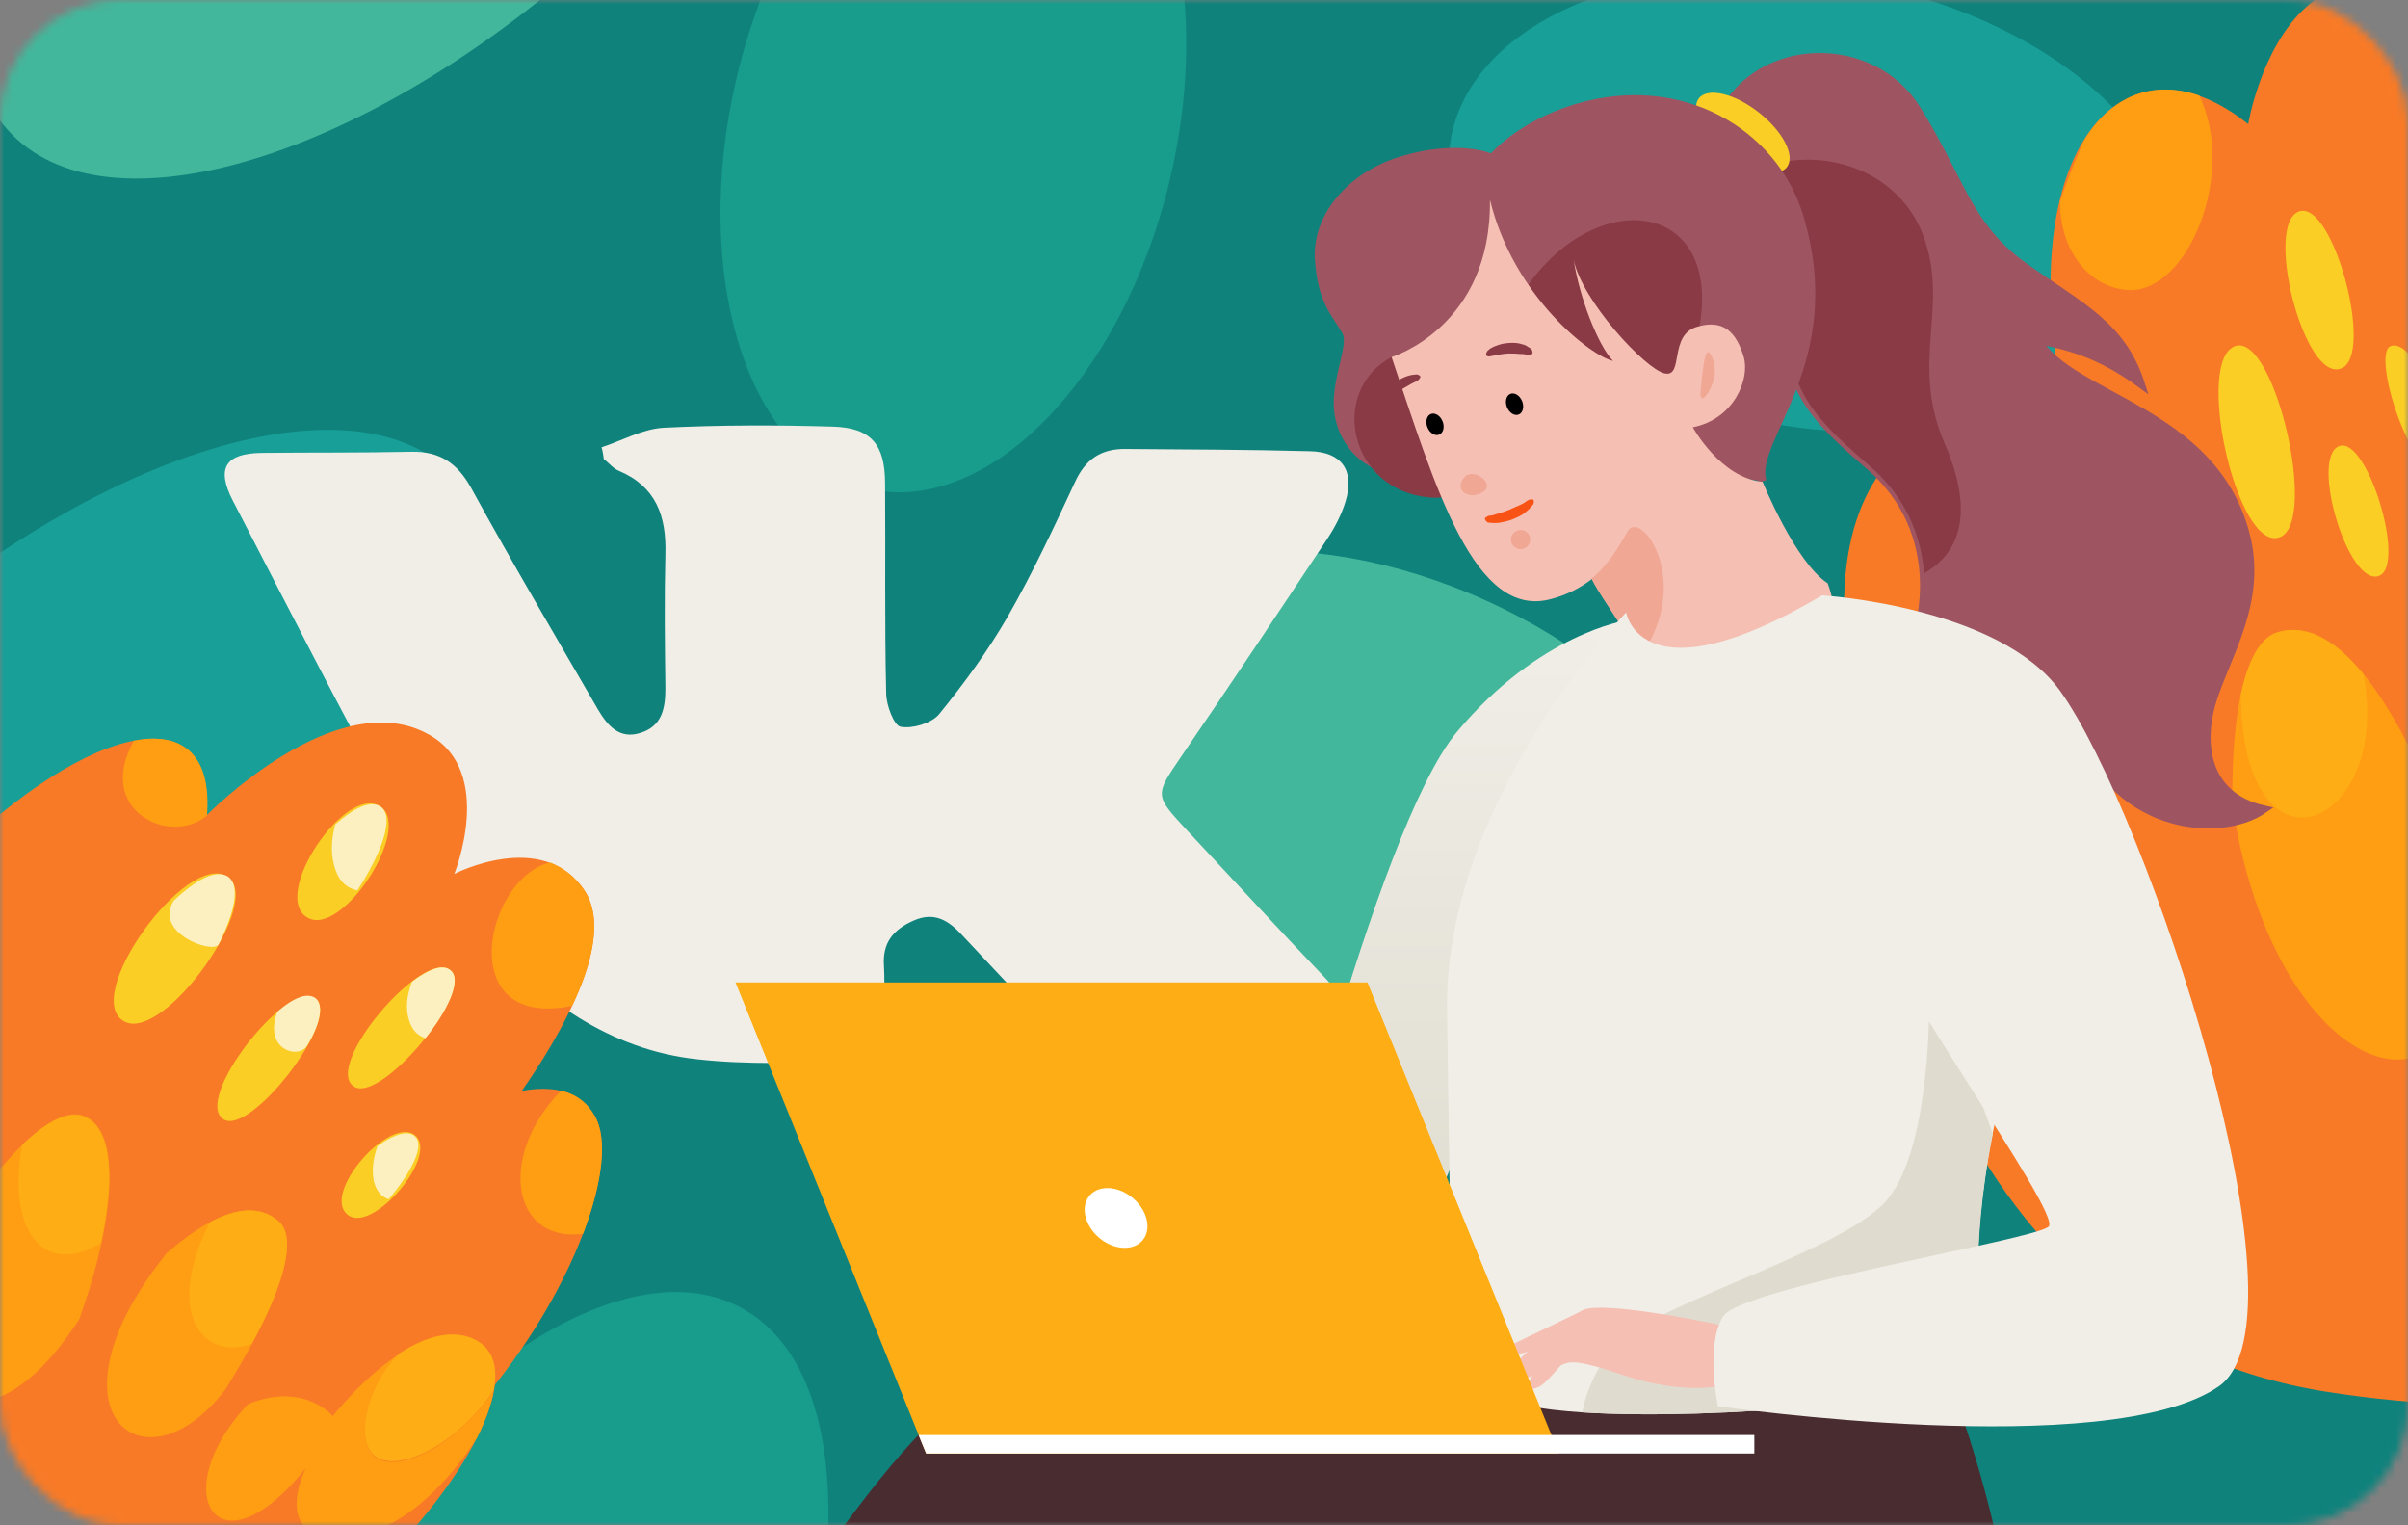 <svg width="300" height="190" viewBox="0 0 300 190" fill="none" xmlns="http://www.w3.org/2000/svg">
<rect x="0" y="0" width="300" height="190" fill="#808080" stroke="none"/>
<mask id="mask0" mask-type="alpha" maskUnits="userSpaceOnUse" x="0" y="0" width="300" height="190">
<rect width="300" height="190" rx="15" fill="#EEEEEE"/>
</mask>
<g mask="url(#mask0)">
<path d="M0 245C0 250.523 4.477 255 10 255H290C295.523 255 300 250.523 300 245V0H0V245Z" fill="#0F827C"/>
<mask id="mask1" mask-type="alpha" maskUnits="userSpaceOnUse" x="-38" y="-85" width="375" height="390">
<path d="M-38 295C-38 300.523 -33.523 305 -28 305H327C332.523 305 337 300.523 337 295V-85H-38V295Z" fill="white"/>
</mask>
<g mask="url(#mask1)">
<path d="M215.494 119.254C221.754 105.139 208.17 85.244 185.154 74.817C162.138 64.39 138.405 67.379 132.146 81.495C125.886 95.61 139.47 115.505 162.486 125.932C185.502 136.359 209.235 133.369 215.494 119.254Z" fill="#42B79B"/>
<path d="M176.213 224.45C196.313 209.049 205.113 186.571 195.867 174.244C186.622 161.917 162.833 164.409 142.732 179.81C122.632 195.211 113.832 217.689 123.078 230.016C132.323 242.343 156.112 239.851 176.213 224.45Z" fill="#145752"/>
<path d="M312.697 76.058C332.797 60.657 341.597 38.179 332.351 25.852C323.106 13.525 299.317 16.017 279.216 31.418C259.116 46.819 250.317 69.296 259.562 81.623C268.807 93.95 292.597 91.458 312.697 76.058Z" fill="#42B79B"/>
<path d="M270.773 32.929C273.335 17.678 255.252 1.856 230.385 -2.412C205.518 -6.68 183.282 2.224 180.72 17.474C178.158 32.725 196.24 48.547 221.107 52.815C245.975 57.083 268.211 48.179 270.773 32.929Z" fill="#179F98"/>
<path d="M145.697 22.602C151.662 -2.168 144.444 -25.214 129.574 -28.872C114.705 -32.53 97.815 -15.416 91.849 9.354C85.884 34.124 93.103 57.169 107.972 60.828C122.842 64.486 139.732 47.372 145.697 22.602Z" fill="#189C8B"/>
<path d="M27.201 131.532C55.778 105.436 69.068 73.234 56.886 59.606C44.703 45.978 11.662 56.085 -16.914 82.181C-45.49 108.277 -58.781 140.48 -46.599 154.108C-34.416 167.736 -1.375 157.629 27.201 131.532Z" fill="#179F98"/>
<path d="M87.844 240.771C106.345 206.633 108.425 171.806 92.488 162.982C76.552 154.159 48.635 174.681 30.133 208.819C11.632 242.957 9.552 277.785 25.489 286.608C41.425 295.431 69.342 274.909 87.844 240.771Z" fill="#189C8B"/>
<path d="M74.755 -6.398C103.331 -32.494 116.621 -64.697 104.439 -78.325C92.257 -91.953 59.216 -81.845 30.639 -55.749C2.063 -29.653 -11.227 2.549 0.955 16.177C13.137 29.805 46.178 19.698 74.755 -6.398Z" fill="#42B79B"/>
<path d="M74.95 55.718C77.507 54.883 80.064 53.421 82.691 53.282C89.671 52.934 96.721 52.934 103.77 53.142C108.539 53.282 110.267 55.37 110.267 60.244C110.336 68.946 110.198 77.648 110.405 86.351C110.405 87.813 111.373 90.389 112.202 90.528C113.653 90.806 116.003 90.11 116.971 88.996C120.081 85.167 123.053 81.129 125.541 76.813C128.651 71.383 131.277 65.743 133.903 60.104C135.216 57.18 137.221 55.858 140.331 55.927C147.933 55.997 155.535 55.997 163.138 56.206C167.146 56.275 168.805 58.573 167.63 62.471C167.146 64.073 166.317 65.674 165.349 67.136C159.337 76.186 153.324 85.237 147.173 94.218C143.855 99.091 143.786 99.021 147.933 103.477C153.6 109.534 159.198 115.66 165.004 121.717C167.285 124.084 168.045 126.59 166.732 129.584C165.488 132.369 163.069 133.065 160.166 132.995C153.393 132.856 146.551 132.856 139.778 132.995C136.668 133.065 134.249 132.09 132.175 129.723C128.167 125.268 124.02 120.951 119.873 116.496C118.215 114.686 116.418 113.502 113.791 114.686C111.303 115.8 109.921 117.401 110.129 120.325C110.267 122.761 110.059 125.198 110.198 127.635C110.336 130.768 108.608 132.299 105.844 132.299C99.554 132.369 93.127 132.647 86.907 131.951C75.918 130.768 67.417 124.502 60.298 116.565C56.29 112.11 52.696 107.167 49.793 101.945C42.605 88.857 35.833 75.56 28.99 62.332C26.917 58.294 28.092 56.484 32.584 56.415C38.804 56.345 45.025 56.415 51.245 56.275C54.769 56.206 56.981 57.668 58.709 60.801C63.823 70.129 69.214 79.25 74.535 88.439C75.71 90.389 77.162 92.129 79.788 91.294C82.484 90.458 82.898 88.23 82.898 85.724C82.829 80.155 82.76 74.585 82.898 69.016C83.036 64.282 81.723 60.592 77.093 58.642C76.402 58.364 75.849 57.668 75.227 57.18C75.158 56.693 75.088 56.206 74.95 55.718Z" fill="#F0EEE7"/>
<path d="M-29.497 157.678C-38.443 141.88 -23.533 94.247 -5.717 100.171C3.993 103.41 -13.44 136.666 -13.44 136.666" fill="#F87A26"/>
<path d="M55.222 179.638C70.056 165.182 77.702 145.276 74.109 139.036C72.809 136.824 70.362 134.928 65.01 135.876C69.597 129.319 76.938 117.076 72.809 110.914C67.609 103.173 56.599 108.86 56.599 108.86C56.599 108.86 61.722 96.221 53.54 91.561C41.994 84.925 25.708 101.593 25.708 101.593C27.008 85.636 9.498 90.692 -8.012 108.86C-12.064 113.442 -30.262 132.479 -26.821 162.418L38.936 193.778" fill="#F87A26"/>
<path d="M39.318 124.422C42.53 126.871 31.213 141.564 27.849 139.431C23.949 136.982 35.877 121.736 39.318 124.422Z" fill="#FACE24"/>
<path d="M38.248 130.267C39.854 127.661 40.389 125.212 39.319 124.343C38.248 123.553 36.489 124.343 34.578 126.002C32.743 130.741 37.178 132.005 38.248 130.267Z" fill="#FCEFC0"/>
<path d="M56.14 120.867C59.198 123.474 47.347 137.613 44.059 135.323C40.236 132.716 52.776 118.023 56.14 120.867Z" fill="#FACE24"/>
<path d="M50.94 127.028C51.323 128.292 52.011 129.003 53.005 129.319C55.758 125.922 57.593 122.052 56.14 120.867C55.146 119.998 53.311 120.788 51.323 122.289C50.711 123.948 50.482 125.527 50.94 127.028Z" fill="#FCEFC0"/>
<path d="M47.423 100.487C51.399 103.251 42.606 116.759 38.324 114.31C33.584 111.625 43.141 97.485 47.423 100.487Z" fill="#FACE24"/>
<path d="M41.841 108.465C42.377 109.966 43.37 110.677 44.517 110.914C47.423 106.49 49.258 101.751 47.423 100.487C46.123 99.618 43.982 100.724 41.765 102.698C41.23 104.673 41.153 106.648 41.841 108.465Z" fill="#FCEFC0"/>
<path d="M51.782 141.485C54.611 144.091 46.43 153.65 43.371 151.359C39.854 148.752 48.723 138.72 51.782 141.485Z" fill="#FACE24"/>
<path d="M46.583 147.173C46.888 148.358 47.5 149.069 48.418 149.385C51.094 146.225 53.005 142.749 51.706 141.564C50.788 140.696 49.029 141.328 47.041 142.749C46.506 144.171 46.277 145.751 46.583 147.173Z" fill="#FCEFC0"/>
<path d="M28.308 109.176C33.048 112.178 20.509 129.794 15.539 127.266C9.881 124.343 23.261 105.938 28.308 109.176Z" fill="#FACE24"/>
<path d="M27.237 117.629C29.225 113.679 29.99 110.282 28.384 109.177C26.855 108.229 24.332 109.65 21.655 112.178C19.056 116.207 26.549 118.893 27.237 117.629Z" fill="#FCEFC0"/>
<path d="M58.358 166.525C50.864 164.155 41.459 176.32 41.459 176.32C41.459 176.32 35.113 168.658 23.109 180.27L-13.746 156.73C-13.746 156.73 -2.506 127.66 -8.623 125.291C-14.664 122.921 -28.886 144.407 -33.473 164.313C-38.061 184.219 -32.173 198.596 -17.646 208.628C3.687 223.4 33.355 210.208 49.87 192.277C59.887 181.534 65.851 168.895 58.358 166.525Z" fill="#F87A26"/>
<path d="M61.493 173.319C56.675 180.27 49.565 183.509 46.812 181.534C44.059 179.559 45.665 172.45 49.87 168.579C45.206 171.581 41.46 176.399 41.46 176.399C41.46 176.399 37.866 172.055 30.908 174.898C20.585 185.799 26.932 196.779 38.095 182.877C38.095 182.877 34.425 190.065 40.236 191.329C46.047 192.593 53.464 188.406 59.428 179.085C60.499 176.952 61.187 174.977 61.493 173.319Z" fill="#FF9E12"/>
<path d="M58.358 166.525C55.605 165.656 52.623 166.762 49.87 168.499C45.665 172.449 44.059 179.558 46.812 181.454C49.565 183.429 56.752 180.19 61.493 173.239C62.181 170 61.263 167.472 58.358 166.525Z" fill="#FEAD14"/>
<path d="M9.881 164.313C14.468 151.516 15.156 140.615 10.339 138.956C6.593 137.692 0.093 144.328 -6.253 154.123C-13.67 174.819 -1.895 182.56 9.881 164.313Z" fill="#FF9E12"/>
<path d="M34.654 152.069C30.984 148.988 25.632 151.832 20.585 156.256V156.335C4.987 175.925 17.909 186.352 28.078 173.081C34.348 163.049 37.636 154.518 34.654 152.069Z" fill="#FF9E12"/>
<path d="M10.262 139.035C8.351 138.403 5.751 139.746 2.769 142.59C0.781 153.728 5.675 159.021 12.556 154.834C14.392 146.461 13.856 140.22 10.262 139.035Z" fill="#FEAD14"/>
<path d="M34.654 152.069C32.36 150.094 29.302 150.568 26.167 152.227C20.509 163.207 25.02 169.606 31.366 167.394C35.419 159.968 37.024 154.044 34.654 152.069Z" fill="#FEAD14"/>
<path d="M72.809 110.914C71.585 109.097 70.133 108.07 68.527 107.438C60.422 109.334 56.37 128.371 71.28 125.29C73.803 119.998 75.179 114.468 72.809 110.914Z" fill="#FF9E12"/>
<path d="M16.686 92.272C11.792 100.882 21.121 105.464 25.785 101.593C26.397 93.931 22.65 91.087 16.686 92.272Z" fill="#FF9E12"/>
<path d="M74.109 139.035C73.344 137.613 72.044 136.349 69.903 135.875C62.104 143.775 63.634 154.597 72.35 153.728C72.427 153.728 72.503 153.728 72.656 153.649C75.103 147.25 75.715 141.8 74.109 139.035Z" fill="#FF9E12"/>
<path d="M361.549 16.639C361.549 16.639 334.231 -14.409 322.368 -9.467C310.505 -4.524 319.213 13.784 319.213 13.784C286.514 -23.042 280.088 15.455 280.088 15.455C264.422 2.925 250.702 18.936 257.058 50.123C257.058 50.123 227.836 45.877 229.839 78.735C231.843 111.593 241.214 165.614 289.705 173.341C338.196 181.068 365.604 159.279 365.604 159.279L361.549 16.639Z" fill="#F87A26"/>
<path d="M291.464 55.553C294.903 54.37 299.762 70.172 296.463 71.704C292.602 73.375 287.674 56.876 291.464 55.553Z" fill="#FACE24"/>
<path d="M303.133 21.929C306.433 20.328 313.328 35.365 310.168 37.244C306.656 39.472 299.623 23.67 303.133 21.929Z" fill="#FACE24"/>
<path d="M286.504 26.315C290.715 25.062 295.844 44.276 291.703 45.877C287.07 47.826 281.943 27.707 286.504 26.315Z" fill="#FACE24"/>
<path d="M278.532 43.092C283.374 41.63 288.841 64.951 284.068 66.9C278.734 69.058 273.269 44.693 278.532 43.092Z" fill="#FACE24"/>
<path d="M306.382 60.217C300.838 62.027 295.423 44.415 297.741 43.162C300.128 41.909 303.679 49.984 303.679 49.984C303.679 49.984 302.792 41.909 305.667 41.909C308.541 41.909 309.47 59.243 306.382 60.217Z" fill="#FACE24"/>
<path d="M259.59 93.633C273.629 87.855 278.148 100.455 278.148 100.455C278.148 100.455 277.366 80.615 283.822 78.735C295.61 75.324 305.334 105.606 305.334 105.606C305.334 105.606 296.502 81.868 307.336 69.476C318.17 57.085 333.258 75.324 333.258 75.324C333.258 75.324 323.568 57.363 321.734 37.802C319.9 18.24 335.268 13.506 366.024 43.789L365.674 159.279" fill="#F87A26"/>
<path d="M278.148 100.455C278.148 100.455 277.366 80.615 283.822 78.735C295.61 75.324 305.334 105.606 305.334 105.606C314.262 143.616 284.199 139.369 278.148 100.455Z" fill="#FF9E12"/>
<path d="M294.462 84.025C291.319 80.127 287.681 77.621 283.822 78.735C281.366 79.431 280.024 82.703 279.171 86.462C279.378 110.897 298.05 103.239 294.462 84.025Z" fill="#FEAD14"/>
<path d="M305.264 105.676C305.264 105.676 296.432 81.937 307.266 69.546C318.1 57.154 333.188 75.394 333.188 75.394C342.052 88.411 347.809 109.017 341.183 120.852C336.953 128.509 313.952 130.389 305.264 105.676Z" fill="#FF9E12"/>
<path d="M265.303 36.131C272.593 36.34 278.667 21.651 273.999 11.905C268.187 9.886 263.062 11.975 259.681 17.404C257.916 21.303 256.714 24.853 256.643 25.132C256.643 25.132 256.643 25.132 256.642 25.201C256.693 31.675 260.676 35.992 265.303 36.131Z" fill="#FF9E12"/>
<path d="M258.53 89.448C262.773 103.365 276.425 104.667 282.014 100.823C274.535 99.118 274.185 92.32 275.5 87.718C277.255 81.735 282.083 74.963 279.718 66.335C275.575 51.007 257.972 49.574 253.841 42.33C257.173 43.041 261.168 43.752 266.713 47.81C264.351 40.497 259.216 38.221 252.192 33.225C245.167 28.228 244.346 22.491 238.777 13.574C233.209 4.656 219.128 4.995 214.548 14.323C214.548 14.323 223.784 21.353 222.695 34.303C221.545 47.271 224.653 50.942 232.824 57.962C242.957 66.63 238.9 78.76 238.9 78.76" fill="#9E5561"/>
<path d="M258.53 89.448C262.773 103.365 276.425 104.667 282.014 100.823C274.535 99.118 274.185 92.32 275.5 87.718C277.255 81.735 282.083 74.963 279.718 66.335C275.575 51.007 257.972 49.574 253.841 42.33C257.173 43.041 261.168 43.752 266.713 47.81C264.351 40.497 259.216 38.221 252.192 33.225C245.167 28.228 244.346 22.491 238.777 13.574C233.209 4.656 219.128 4.995 214.548 14.323C214.548 14.323 223.784 21.353 222.695 34.303C221.545 47.271 224.653 50.942 232.824 57.962C242.957 66.63 238.9 78.76 238.9 78.76" stroke="#9E5561" stroke-miterlimit="10"/>
<path d="M222.774 34.344C221.624 47.313 224.732 50.984 232.904 58.004C237.842 62.245 239.403 67.366 239.71 71.416C243.831 69.064 246.233 64.333 242.256 55.202C237.888 45.005 242.936 38.299 239.615 29.365C236.65 21.377 227.527 18.193 219.826 20.763C221.76 24.062 223.278 28.605 222.774 34.344Z" fill="#893A45"/>
<path d="M222.601 20.84C223.711 19.451 222.163 16.399 219.142 14.023C216.122 11.646 212.773 10.845 211.663 12.234C210.553 13.622 212.101 16.675 215.122 19.051C218.142 21.428 221.491 22.229 222.601 20.84Z" fill="#FACE24"/>
<path d="M219.58 59.958C217.964 54.656 229.714 45.153 224.149 26.898C220.989 16.535 209.445 9.54 196.387 13.451C189.281 15.58 185.893 19.685 185.893 19.685C185.893 19.685 181.872 17.799 174.705 19.946C168.086 21.929 163.922 27.187 164.317 32.395C164.693 37.542 166.301 38.901 167.698 41.31C168.576 42.888 166.646 46.556 166.661 50.3C166.684 55.158 171.189 61.238 180.643 57.683L187.067 54.838" fill="#9E5561"/>
<path d="M219.58 59.958C217.964 54.656 229.714 45.153 224.149 26.898C220.989 16.535 209.445 9.54 196.387 13.451C189.281 15.58 185.893 19.685 185.893 19.685C185.893 19.685 181.872 17.799 174.705 19.946C168.086 21.929 163.922 27.187 164.317 32.395C164.693 37.542 166.301 38.901 167.698 41.31C168.576 42.888 166.646 46.556 166.661 50.3C166.684 55.158 171.189 61.238 180.643 57.683L187.067 54.838" stroke="#9E5561" stroke-miterlimit="10"/>
<path d="M173.369 44.477C165.502 48.674 168.04 61.13 178.173 61.973C188.306 62.817 182.04 43.786 182.04 43.786L173.369 44.477Z" fill="#893A45"/>
<path d="M189.039 37.612C197.738 22.448 215.932 24.296 211.318 42.642C206.704 60.987 188.737 46.185 188.737 46.185L189.039 37.612Z" fill="#893A45"/>
<path d="M200.956 44.957C199.122 43.074 196.763 37.074 196.053 32.356C197.073 37.441 204.981 45.987 207.395 46.513C209.809 47.039 207.87 41.768 211.393 40.713C214.794 39.694 216.33 41.47 217.23 44.422C218.056 47.133 216.086 52.194 210.899 53.222C210.899 53.222 214.353 59.551 219.598 60.018C219.598 60.018 223.632 69.987 227.692 72.65C227.692 72.65 230.649 79.522 226.805 89.09C222.442 99.996 211.988 99.84 211.742 95.772C211.305 90.643 199.18 74.353 198.361 72.1C196.965 73.175 195.314 74.065 193.353 74.587C183.659 77.359 178.814 60.598 173.369 44.477C173.369 44.477 185.819 40.747 185.626 24.894C188.558 36.902 198.183 44.342 200.956 44.957Z" fill="#F6BFB3"/>
<path d="M184.086 61.583C187.001 60.709 183.664 58.027 182.44 59.446C181.216 60.865 182.567 62.038 184.086 61.583Z" fill="#F0A895"/>
<path d="M189.796 68.353C190.433 68.162 190.793 67.495 190.6 66.863C190.408 66.231 189.735 65.873 189.098 66.064C188.46 66.255 188.1 66.922 188.293 67.554C188.485 68.187 189.158 68.544 189.796 68.353Z" fill="#F0A895"/>
<path d="M189.205 51.633C189.726 51.428 189.918 50.685 189.633 49.975C189.349 49.264 188.696 48.854 188.175 49.059C187.654 49.264 187.462 50.006 187.746 50.717C188.031 51.428 188.684 51.838 189.205 51.633Z" fill="black"/>
<path d="M185.14 44.172C185.194 43.696 185.437 43.623 185.643 43.43C185.867 43.297 186.153 43.145 186.396 43.073C186.924 42.849 187.428 42.763 188.011 42.72C188.595 42.677 189.136 42.712 189.653 42.886C189.932 42.934 190.17 43.06 190.425 43.246C190.663 43.372 190.979 43.541 190.925 44.017L190.883 44.095C190.416 44.301 190.3 44.139 190.038 44.151C189.82 44.085 189.558 44.098 189.358 44.092C188.877 44.039 188.476 44.027 188.014 44.034C187.553 44.041 187.109 44.108 186.605 44.194C186.362 44.266 186.161 44.261 185.918 44.333C185.657 44.346 185.512 44.521 185.098 44.25L185.14 44.172Z" fill="#893A45"/>
<path d="M179.295 54.142C179.816 53.937 180.008 53.194 179.724 52.483C179.44 51.772 178.787 51.362 178.265 51.567C177.744 51.772 177.552 52.514 177.837 53.225C178.121 53.936 178.774 54.346 179.295 54.142Z" fill="black"/>
<path d="M184.985 64.535C185.21 64.402 185.252 64.323 185.435 64.269C185.556 64.233 185.677 64.196 185.817 64.22C186.06 64.147 186.303 64.074 186.546 64.002C187.032 63.856 187.579 63.692 188.046 63.487C188.514 63.281 188.981 63.075 189.449 62.869C189.673 62.736 189.916 62.663 190.122 62.47C190.347 62.337 190.492 62.162 190.972 62.215L191.052 62.258C191.199 62.739 190.932 62.951 190.725 63.144C190.538 63.398 190.331 63.591 190.064 63.802C189.591 64.207 189.002 64.449 188.474 64.673C187.946 64.897 187.32 65.019 186.755 65.123C186.433 65.153 186.172 65.166 185.832 65.136C185.692 65.112 185.491 65.107 185.351 65.083C185.175 64.939 185.017 64.854 184.985 64.535Z" fill="#F85314"/>
<path d="M172.288 50.06C172.154 49.837 172.178 49.699 172.141 49.578C172.165 49.44 172.268 49.343 172.292 49.204C172.419 48.969 172.546 48.734 172.752 48.54C173.086 48.112 173.516 47.786 173.965 47.52C174.415 47.254 174.864 46.987 175.35 46.842C175.593 46.769 175.835 46.696 176.097 46.684C176.358 46.671 176.643 46.52 176.954 46.887L176.973 46.947C176.779 47.4 176.578 47.394 176.415 47.509L175.783 47.83C175.395 48.078 174.988 48.265 174.6 48.513C174.211 48.761 173.884 48.99 173.514 49.299C173.35 49.413 173.204 49.589 172.98 49.721C172.895 49.878 172.829 50.096 172.288 50.06Z" fill="#893A45"/>
<path d="M202.784 66.172C201.664 68.152 200.211 70.559 198.282 72.058C198.673 73.124 201.49 77.146 204.411 81.728C211.021 72.318 204.37 63.33 202.784 66.172Z" fill="#F0A895"/>
<path d="M211.867 48.789C212.02 46.902 212.324 43.984 212.749 43.857C213.113 43.748 214.084 45.627 213.426 47.599C212.792 49.432 211.7 50.417 211.867 48.789Z" fill="#F0A895"/>
<path d="M122.601 172.553C131.31 169.769 156.178 173.353 181.117 178.226L186.328 169.664L240.262 165.488C240.262 165.488 258.065 204.745 248.307 229.768C246.873 233.458 244.04 235.789 239.178 235.894C239.178 235.894 238.408 235.894 238.373 235.894C238.373 235.894 206.265 235.859 195.842 235.859C169.015 235.859 139.075 217.518 135.227 216.752C128.897 215.499 126.343 228.098 120.012 241.358C113.682 254.618 60.412 300 60.412 300C60.412 300 52.228 300.07 48.835 298.817C45.197 297.46 43.868 295.685 43.868 295.685C43.868 295.685 102.944 178.852 122.601 172.553Z" fill="#492C30"/>
<path d="M202.636 77.271C202.636 77.271 191.778 78.892 181.519 91.158C171.261 103.423 157.866 159.649 157.866 159.649C157.866 159.649 169.688 161.772 175.145 156.343C180.601 150.914 194.137 105.949 194.137 105.949L202.636 77.271Z" fill="url(#paint0_linear)"/>
<path d="M180.277 125.952C181.081 179.757 180.486 168.516 186.397 173.632C187.832 174.85 191.819 175.581 197.1 175.929C213.679 177.008 242.85 174.293 243.934 171.265C247.746 160.72 245.053 157.448 248.236 141.265C248.586 139.56 248.971 137.68 249.46 135.662C252.119 124.56 254.707 120.801 245.263 102.947C236.694 86.799 227.81 73.678 227.005 74.166C204.41 87.495 202.592 76.288 202.592 76.288C202.592 76.288 179.892 99.676 180.277 125.952Z" fill="#F0EEE7"/>
<path d="M197.136 175.928C213.715 177.007 242.886 174.293 243.97 171.265C247.782 160.72 245.089 157.448 248.272 141.265L240.297 118.852C240.297 118.852 241.626 143.806 234.211 150.383C226.831 156.961 203.922 163.051 200.319 168.55C198.605 171.16 197.451 173.806 197.136 175.928Z" fill="#DFDCCF"/>
<path d="M216.128 165.418C216.128 165.418 199.759 161.799 197.136 163.226C194.512 164.687 188.042 169.942 187.237 171.752C186.433 173.597 193.113 170.36 195.282 169.768C196.681 169.386 200.388 170.673 202.242 171.3C209.972 173.875 214.694 172.553 214.694 172.553L216.128 165.418Z" fill="#F6BFB3"/>
<path d="M227.076 74.166C227.076 74.166 249.041 75.523 256.666 86.068C267.369 100.929 288.6 164.235 276.428 172.692C262.717 182.193 214.03 175.163 214.03 175.163C214.03 175.163 212.421 167.646 214.659 163.991C216.898 160.337 253.553 154.455 255.232 152.785C256.911 151.114 234.106 120.001 234.106 114.954C234.106 109.908 227.076 74.166 227.076 74.166Z" fill="#F0EEE7"/>
<path d="M196.331 167.785C196.331 167.785 192.904 172.17 191.784 172.727C190.665 173.249 189.931 173.109 189.931 173.109L192.239 168.968L196.331 167.785Z" fill="#F6BFB3"/>
<path d="M197.136 163.26L187.167 168.063C187.167 168.063 187.587 168.759 188.811 168.69C190.036 168.62 193.148 167.506 193.148 167.506L197.136 163.26Z" fill="#F6BFB3"/>
<path d="M194.22 181.053H115.382L91.633 122.375H170.366L194.22 181.053Z" fill="#FEAD14"/>
<path d="M114.438 178.756H218.563V181.053H115.382L114.438 178.756Z" fill="white"/>
<path d="M135.285 151.714C134.69 149.661 135.879 147.99 137.978 147.99C140.042 147.99 142.21 149.661 142.805 151.714C143.399 153.767 142.21 155.438 140.112 155.438C138.013 155.438 135.879 153.767 135.285 151.714Z" fill="white"/>
</g>
</g>
<defs>
<linearGradient id="paint0_linear" x1="180.251" y1="77.271" x2="180.251" y2="160.058" gradientUnits="userSpaceOnUse">
<stop stop-color="#F0EEE7"/>
<stop offset="0.979" stop-color="#DFDCCF"/>
<stop offset="1" stop-color="#DFDCCF"/>
</linearGradient>
</defs>
</svg>
